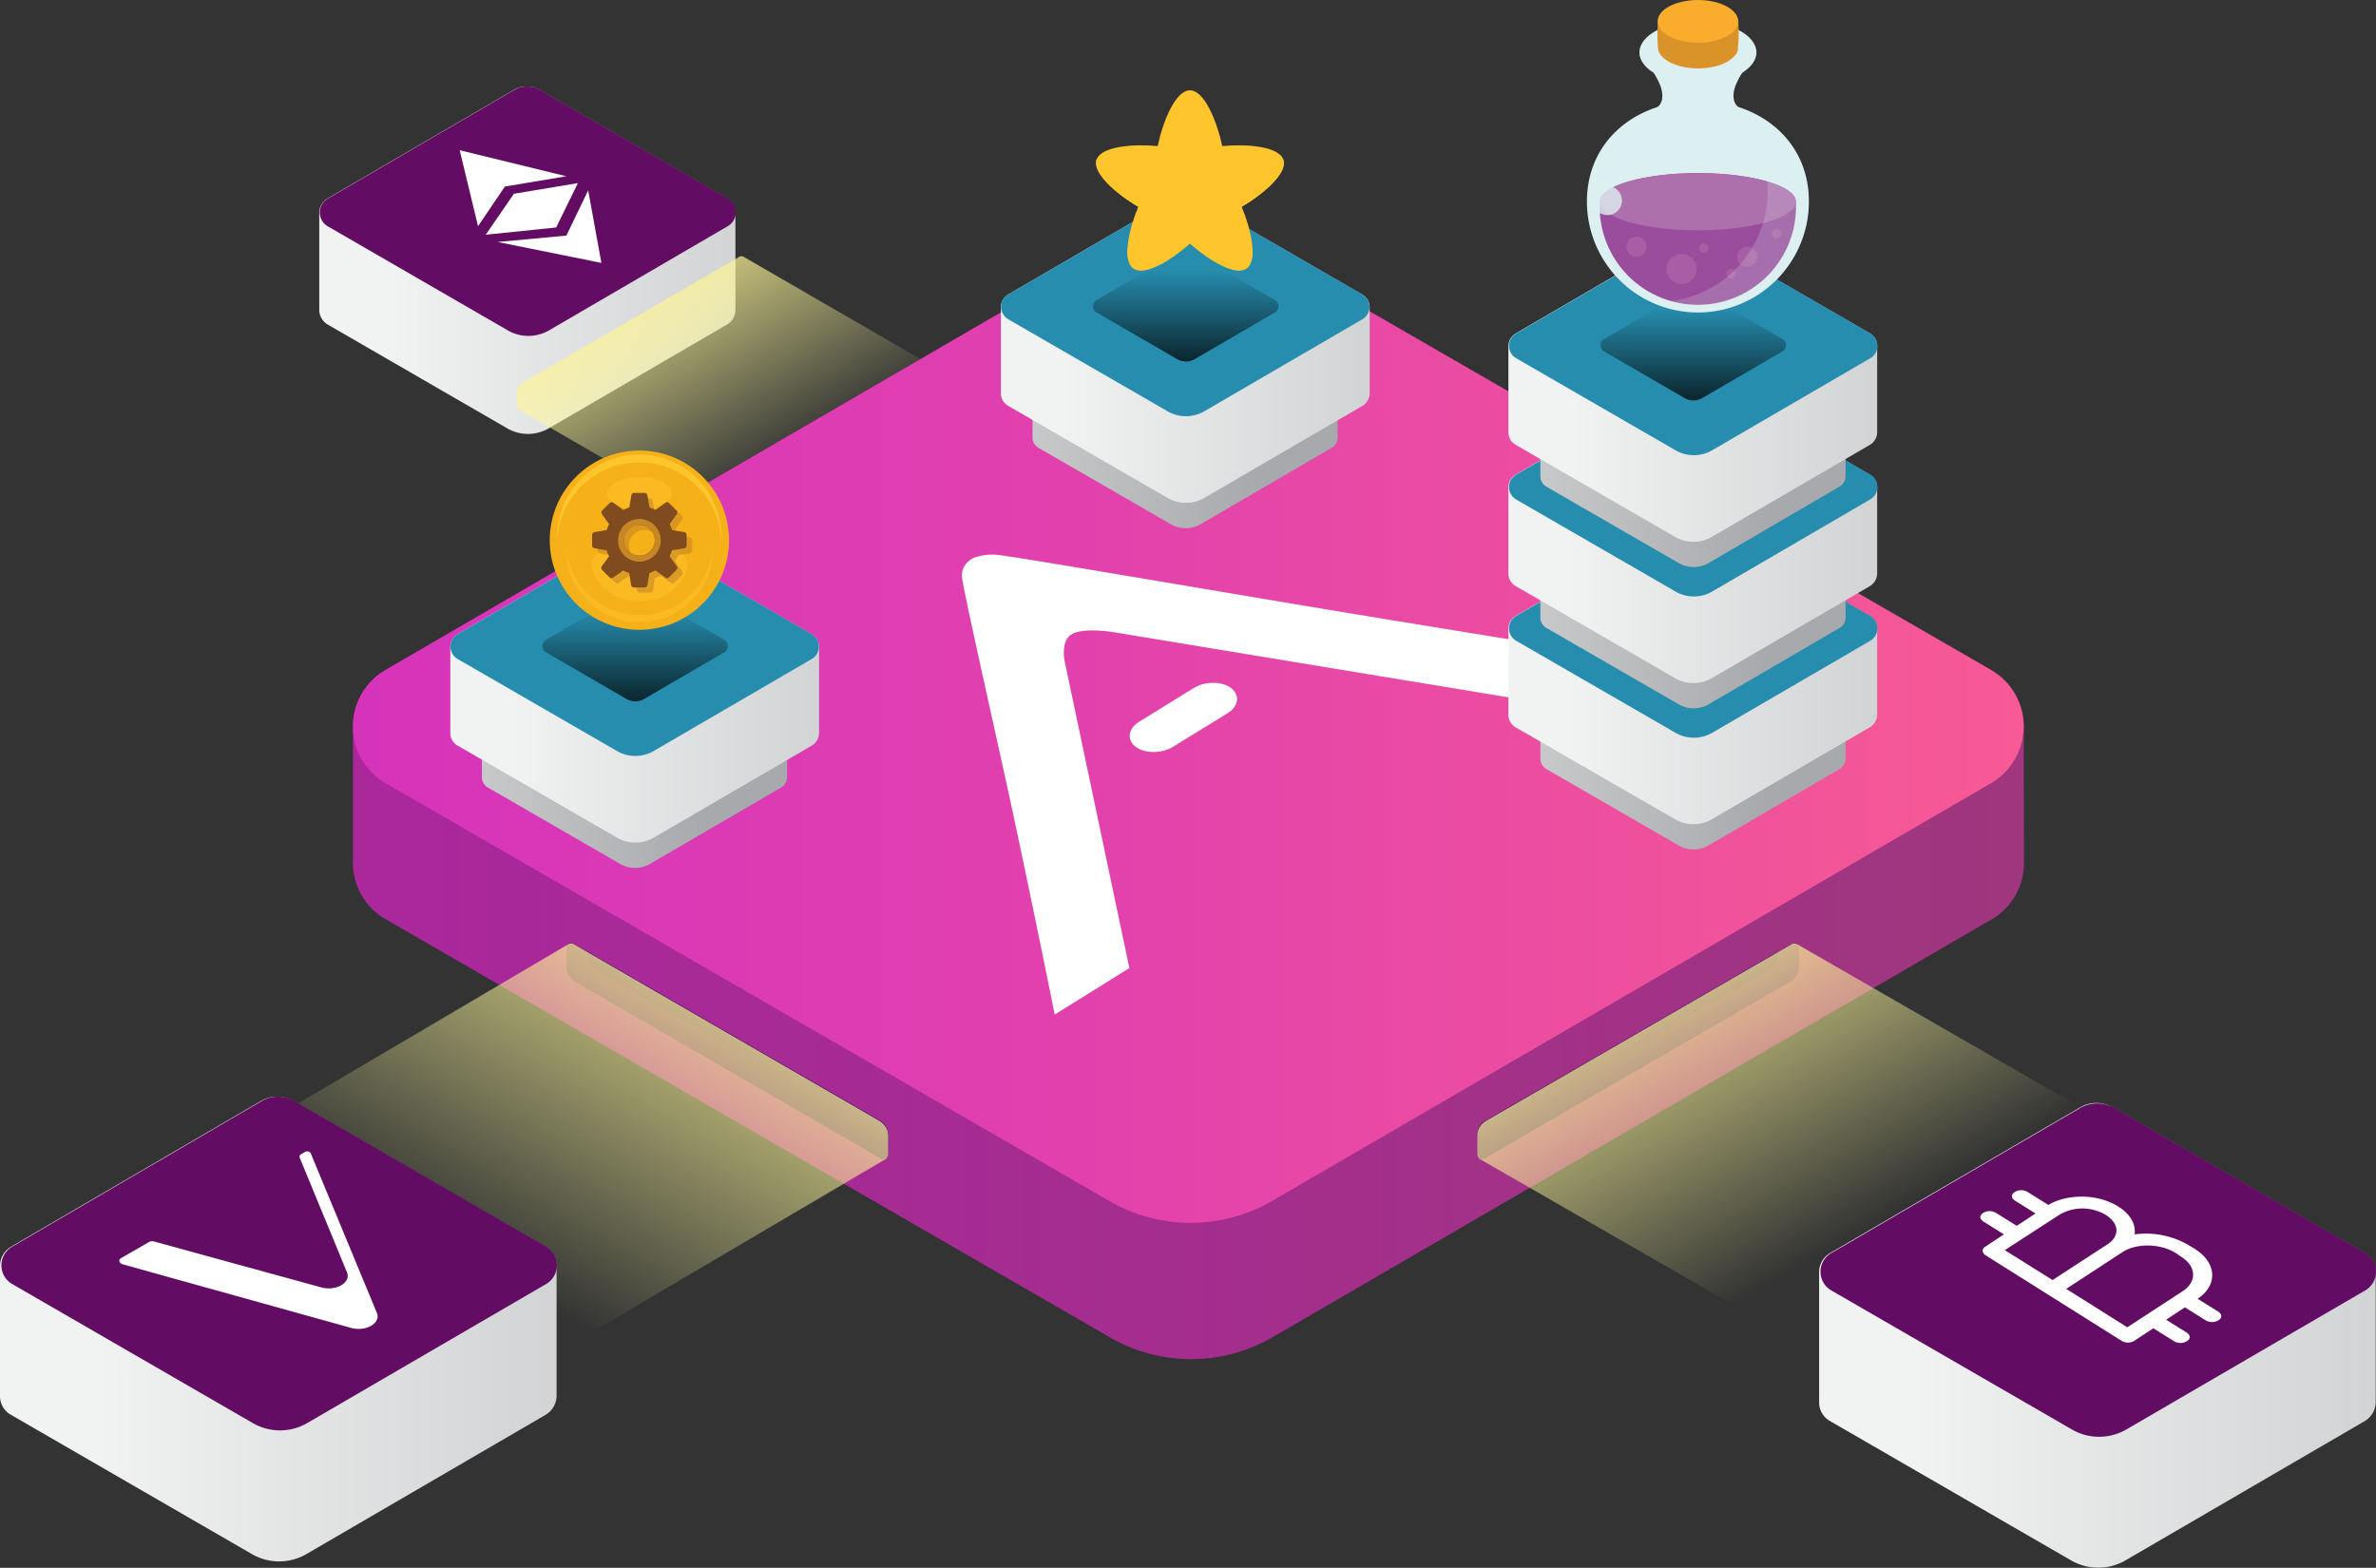 <svg xmlns="http://www.w3.org/2000/svg" xmlns:xlink="http://www.w3.org/1999/xlink" viewBox="0 0 556.67 367.36">
  <rect x="0" y="0" width="556.67" height="367.36" fill="#333333" stroke="none"/>
  <defs>
    <style>
      .cls-1, .cls-4, .cls-49, .cls-53, .cls-7 {
        isolation: isolate;
      }

      .cls-2 {
        fill: url(#linear-gradient);
      }

      .cls-3 {
        fill: #620d63;
      }

      .cls-4, .cls-49, .cls-53 {
        opacity: 0.85;
      }

      .cls-4 {
        fill: url(#linear-gradient-2);
      }

      .cls-5 {
        fill: #fff;
      }

      .cls-6 {
        fill: url(#linear-gradient-3);
      }

      .cls-33, .cls-35, .cls-36, .cls-7 {
        opacity: 0.5;
      }

      .cls-7 {
        fill: url(#linear-gradient-4);
      }

      .cls-8 {
        fill: url(#linear-gradient-5);
      }

      .cls-9 {
        fill: url(#linear-gradient-6);
      }

      .cls-10 {
        fill: url(#linear-gradient-7);
      }

      .cls-11 {
        fill: #278dae;
      }

      .cls-12 {
        fill: url(#linear-gradient-8);
      }

      .cls-13 {
        fill: url(#linear-gradient-9);
      }

      .cls-14 {
        fill: url(#linear-gradient-10);
      }

      .cls-15 {
        fill: url(#linear-gradient-11);
      }

      .cls-16 {
        fill: url(#linear-gradient-12);
      }

      .cls-17, .cls-18, .cls-23, .cls-24, .cls-27 {
        fill: #ddf0f1;
      }

      .cls-18, .cls-35, .cls-37, .cls-46 {
        mix-blend-mode: multiply;
      }

      .cls-19 {
        fill: #9a4d9c;
      }

      .cls-20, .cls-27 {
        opacity: 0.2;
      }

      .cls-21 {
        fill: #dba1c8;
      }

      .cls-22 {
        fill: #ae6fad;
      }

      .cls-23, .cls-45 {
        opacity: 0.8;
      }

      .cls-23, .cls-24, .cls-27, .cls-33, .cls-34, .cls-45 {
        mix-blend-mode: screen;
      }

      .cls-25 {
        fill: #da9328;
      }

      .cls-26 {
        fill: #faac2d;
      }

      .cls-28 {
        fill: url(#linear-gradient-13);
      }

      .cls-29 {
        fill: url(#linear-gradient-14);
      }

      .cls-30 {
        fill: url(#linear-gradient-15);
      }

      .cls-31 {
        fill: url(#linear-gradient-16);
      }

      .cls-32, .cls-35, .cls-36 {
        fill: #f6b119;
      }

      .cls-33, .cls-34, .cls-44, .cls-45, .cls-46 {
        fill: #ffc52d;
      }

      .cls-37, .cls-39 {
        fill: #c78725;
      }

      .cls-37 {
        opacity: 0.6;
      }

      .cls-38 {
        fill: #804b1e;
      }

      .cls-40 {
        fill: url(#linear-gradient-17);
      }

      .cls-41 {
        fill: url(#linear-gradient-18);
      }

      .cls-42 {
        fill: url(#linear-gradient-19);
      }

      .cls-43 {
        fill: url(#linear-gradient-20);
      }

      .cls-47 {
        fill: url(#linear-gradient-21);
      }

      .cls-48 {
        fill: #481368;
      }

      .cls-49 {
        fill: url(#linear-gradient-22);
      }

      .cls-50 {
        fill: url(#linear-gradient-23);
      }

      .cls-51 {
        fill: url(#linear-gradient-24);
      }

      .cls-52 {
        fill: url(#linear-gradient-25);
      }

      .cls-53 {
        fill: url(#linear-gradient-26);
      }

      .cls-54 {
        fill: url(#linear-gradient-27);
      }
    </style>
    <linearGradient id="linear-gradient" x1="173.55" y1="919.05" x2="91.28" y2="919.05" gradientTransform="matrix(1, 0, 0, -1, 0, 980.04)" gradientUnits="userSpaceOnUse">
      <stop offset="0" stop-color="#d1d3d4"/>
      <stop offset="1" stop-color="#f1f2f2"/>
    </linearGradient>
    <linearGradient id="linear-gradient-2" x1="153.84" y1="919.43" x2="182.19" y2="870.35" gradientTransform="matrix(1, 0, 0, -1, 0, 980.04)" gradientUnits="userSpaceOnUse">
      <stop offset="0" stop-color="#fff292"/>
      <stop offset="1" stop-color="#faffa2" stop-opacity="0"/>
    </linearGradient>
    <linearGradient id="linear-gradient-3" x1="82.7" y1="794.98" x2="474.2" y2="794.98" gradientTransform="matrix(1, 0, 0, -1, 0, 980.04)" gradientUnits="userSpaceOnUse">
      <stop offset="0" stop-color="#801c7d"/>
      <stop offset="1" stop-color="#481368"/>
    </linearGradient>
    <linearGradient id="linear-gradient-4" x1="82.7" y1="794.98" x2="474.2" y2="794.98" gradientTransform="matrix(1, 0, 0, -1, 0, 980.04)" gradientUnits="userSpaceOnUse">
      <stop offset="0" stop-color="#d633bb"/>
      <stop offset="0.41" stop-color="#e140ae"/>
      <stop offset="1" stop-color="#f75a94"/>
    </linearGradient>
    <linearGradient id="linear-gradient-5" x1="82.69" y1="1039.63" x2="474.11" y2="1039.63" gradientTransform="translate(0 -870.52)" xlink:href="#linear-gradient-4"/>
    <linearGradient id="linear-gradient-6" x1="413.91" y1="810.82" x2="343.25" y2="810.82" gradientTransform="matrix(1, 0, 0, -1, 0, 980.04)" gradientUnits="userSpaceOnUse">
      <stop offset="0" stop-color="#a7a9ac"/>
      <stop offset="1" stop-color="#d1d3d4"/>
    </linearGradient>
    <linearGradient id="linear-gradient-7" x1="440.07" y1="822.93" x2="367.51" y2="822.93" xlink:href="#linear-gradient"/>
    <linearGradient id="linear-gradient-8" x1="413.91" y1="843.92" x2="343.25" y2="843.92" xlink:href="#linear-gradient-6"/>
    <linearGradient id="linear-gradient-9" x1="440.07" y1="856.03" x2="367.09" y2="856.03" xlink:href="#linear-gradient"/>
    <linearGradient id="linear-gradient-10" x1="413.91" y1="877.02" x2="343.25" y2="877.02" xlink:href="#linear-gradient-6"/>
    <linearGradient id="linear-gradient-11" x1="440.91" y1="889.13" x2="368.01" y2="889.13" xlink:href="#linear-gradient"/>
    <linearGradient id="linear-gradient-12" x1="396.7" y1="907.71" x2="396.7" y2="878.56" gradientTransform="matrix(1, 0, 0, -1, 0, 980.04)" gradientUnits="userSpaceOnUse">
      <stop offset="0" stop-color="#278dae"/>
      <stop offset="1"/>
    </linearGradient>
    <linearGradient id="linear-gradient-13" x1="165.99" y1="806.52" x2="95.33" y2="806.52" xlink:href="#linear-gradient-6"/>
    <linearGradient id="linear-gradient-14" x1="112.97" y1="814.9" x2="184.52" y2="814.9" gradientTransform="matrix(1, 0, 0, -1, 0, 980.04)" gradientUnits="userSpaceOnUse">
      <stop offset="0" stop-color="#92278f"/>
      <stop offset="1" stop-color="#662d91"/>
    </linearGradient>
    <linearGradient id="linear-gradient-15" x1="192.98" y1="818.63" x2="120.08" y2="818.63" xlink:href="#linear-gradient"/>
    <linearGradient id="linear-gradient-16" x1="148.8" y1="837.15" x2="148.8" y2="808" xlink:href="#linear-gradient-12"/>
    <linearGradient id="linear-gradient-17" x1="294.96" y1="886.12" x2="224.3" y2="886.12" xlink:href="#linear-gradient-6"/>
    <linearGradient id="linear-gradient-18" x1="241.97" y1="894.5" x2="313.52" y2="894.5" xlink:href="#linear-gradient-14"/>
    <linearGradient id="linear-gradient-19" x1="321.96" y1="898.23" x2="249.06" y2="898.23" xlink:href="#linear-gradient"/>
    <linearGradient id="linear-gradient-20" x1="277.8" y1="916.76" x2="277.8" y2="887.61" xlink:href="#linear-gradient-12"/>
    <linearGradient id="linear-gradient-21" x1="2565.05" y1="733.76" x2="2452.47" y2="733.76" gradientTransform="translate(2927.01 980.04) rotate(180)" gradientUnits="userSpaceOnUse">
      <stop offset="0" stop-color="#481368"/>
      <stop offset="1" stop-color="#801c7d"/>
    </linearGradient>
    <linearGradient id="linear-gradient-22" x1="392.45" y1="758.13" x2="432.29" y2="689.15" xlink:href="#linear-gradient-2"/>
    <linearGradient id="linear-gradient-23" x1="558.31" y1="667.12" x2="448.35" y2="667.12" xlink:href="#linear-gradient"/>
    <linearGradient id="linear-gradient-24" x1="192.21" y1="733.76" x2="79.63" y2="733.76" gradientTransform="matrix(1, 0, 0, -1, 0, 980.04)" xlink:href="#linear-gradient-21"/>
    <linearGradient id="linear-gradient-25" x1="67.04" y1="733.76" x2="-45.54" y2="733.76" gradientTransform="matrix(1, 0, 0, -1, 125.17, 980.04)" xlink:href="#linear-gradient-21"/>
    <linearGradient id="linear-gradient-26" x1="2891.9" y1="761.29" x2="2937.92" y2="681.61" gradientTransform="translate(3052.18 980.04) rotate(180)" xlink:href="#linear-gradient-2"/>
    <linearGradient id="linear-gradient-27" x1="132.17" y1="668.62" x2="22.21" y2="668.62" xlink:href="#linear-gradient"/>
  </defs>
  <title>Asset 15</title>
  <g class="cls-1">
    <g>
      <g>
        <g id="ETH">
          <path class="cls-2" d="M172.3,49.83a4,4,0,0,0-1.9-3.3L126.3,21a6,6,0,0,0-5.8,0L76.7,46.53a4,4,0,0,0-1.9,3.3v22.9h0A4,4,0,0,0,76.7,76l42.2,24.4a9.67,9.67,0,0,0,9.6,0L170.4,76a4,4,0,0,0,1.9-3.3h0V49.83Z"/>
          <path class="cls-3" d="M120.6,21,76.8,46.53a3.75,3.75,0,0,0,0,6.5L119,77.43a9.67,9.67,0,0,0,9.6,0L170.5,53a3.75,3.75,0,0,0,0-6.5L126.4,21A6,6,0,0,0,120.6,21Z"/>
          <path class="cls-4" d="M222.79,88.88a1.18,1.18,0,0,0-.28-.79L174.28,60.21h0a1,1,0,0,0-1.13,0l-50.7,29.45a3.86,3.86,0,0,0-.93.92h0A2.8,2.8,0,0,0,121.1,92v3.06a1.18,1.18,0,0,0,.35.85h0l48.16,27.81.07.07.07.08h0a1,1,0,0,0,1-.08l50.71-29.45A2.89,2.89,0,0,0,222.79,92Z"/>
          <path id="Eth-2" class="cls-5" d="M112,53l-4.3-17.8,25,6.1-14.4,2.4Zm4.6,3.7,16.1-1.5,5.1-10.6,3.1,17Zm3.8-11.3,15-2.5-5.1,10.4L113.8,55Z"/>
        </g>
        <g id="A">
          <path class="cls-6" d="M474.2,170.53a15.3,15.3,0,0,0-7.6-13.5L289.3,54.73a23,23,0,0,0-23,0L90.3,157a15.19,15.19,0,0,0-7.6,13.3v31.9a15.14,15.14,0,0,0,7.7,13.2L260,313.33a38,38,0,0,0,38.3-.1l168.3-97.8a15.19,15.19,0,0,0,7.6-13.3C474.2,197,474.1,175.53,474.2,170.53Z"/>
          <path class="cls-7" d="M474.2,170.53a15.3,15.3,0,0,0-7.6-13.5L289.3,54.73a23,23,0,0,0-23,0L90.3,157a15.19,15.19,0,0,0-7.6,13.3v31.9a15.14,15.14,0,0,0,7.7,13.2L260,313.33a38,38,0,0,0,38.3-.1l168.3-97.8a15.19,15.19,0,0,0,7.6-13.3C474.2,197,474.1,175.53,474.2,170.53Z"/>
          <path class="cls-8" d="M266.3,54.73,90.3,157a15.34,15.34,0,0,0,0,26.5l169.6,97.9a38,38,0,0,0,38.3-.1l168.3-97.8a15.34,15.34,0,0,0,0-26.5L289.3,54.73A23,23,0,0,0,266.3,54.73Z"/>
          <g id="A-2">
            <path class="cls-5" d="M287.6,167.13,274.8,175c-2.6,1.6-6.6,1.6-8.7,0h0c-2.2-1.6-1.8-4.3.8-5.9l12.8-7.9c2.6-1.6,6.6-1.6,8.7,0h0C290.6,162.83,290.2,165.53,287.6,167.13Z"/>
            <path class="cls-5" d="M251.1,148.63c2.7-1.7,9.8-.5,9.8-.5l103,17,17.5-10.9s-40.6-6.4-78.8-12.8c-33.3-5.6-65.5-11.1-68.8-11.4a12.31,12.31,0,0,0-5.7.7l-.6.3-.1.1a2.74,2.74,0,0,0-.5.4,4.29,4.29,0,0,0-1.5,3.8c.2,2.3,5.2,24.6,10.3,47.7,5.8,26.6,11.4,54.7,11.4,54.7l17.5-10.9-15.1-71.6s-1.2-5,1.6-6.6Z"/>
          </g>
          <g>
            <g>
              <g>
                <path class="cls-9" d="M432.4,161a2.81,2.81,0,0,0-1.4-2.4l-32.4-18.7a4.2,4.2,0,0,0-4.2,0l-32.1,18.7a2.81,2.81,0,0,0-1.4,2.4v16.8h0a2.81,2.81,0,0,0,1.4,2.4l31,17.9a7,7,0,0,0,7,0l30.7-17.9a2.81,2.81,0,0,0,1.4-2.4h0V161Z"/>
                <path class="cls-10" d="M439.8,147.23a3.36,3.36,0,0,0-1.7-2.9L399,121.73a5.15,5.15,0,0,0-5.1,0l-38.8,22.6a3.48,3.48,0,0,0-1.7,2.9v20.3h0a3.36,3.36,0,0,0,1.7,2.9L392.5,192a8.59,8.59,0,0,0,8.5,0l37.1-21.6a3.48,3.48,0,0,0,1.7-2.9h0v-20.3Z"/>
                <path class="cls-11" d="M394,121.73l-38.8,22.6a3.37,3.37,0,0,0,0,5.8l37.4,21.6a8.59,8.59,0,0,0,8.5,0l37.1-21.6a3.37,3.37,0,0,0,0-5.8l-39.1-22.6A5.15,5.15,0,0,0,394,121.73Z"/>
              </g>
              <g>
                <path class="cls-12" d="M432.4,127.93a2.81,2.81,0,0,0-1.4-2.4l-32.4-18.7a4.2,4.2,0,0,0-4.2,0l-32.1,18.7a2.81,2.81,0,0,0-1.4,2.4v16.8h0a2.81,2.81,0,0,0,1.4,2.4l31,17.9a7,7,0,0,0,7,0l30.7-17.9a2.81,2.81,0,0,0,1.4-2.4h0v-16.8Z"/>
                <path class="cls-13" d="M439.8,114.13a3.36,3.36,0,0,0-1.7-2.9L399,88.63a5.15,5.15,0,0,0-5.1,0l-38.8,22.6a3.48,3.48,0,0,0-1.7,2.9v20.3h0a3.36,3.36,0,0,0,1.7,2.9l37.4,21.6a8.59,8.59,0,0,0,8.5,0l37.1-21.6a3.48,3.48,0,0,0,1.7-2.9h0v-20.3Z"/>
                <path class="cls-11" d="M394,88.63l-38.8,22.6a3.37,3.37,0,0,0,0,5.8l37.4,21.6a8.59,8.59,0,0,0,8.5,0L438.2,117a3.37,3.37,0,0,0,0-5.8l-39.1-22.6A5.15,5.15,0,0,0,394,88.63Z"/>
              </g>
              <g>
                <path class="cls-14" d="M432.4,94.83a2.81,2.81,0,0,0-1.4-2.4l-32.4-18.7a4.2,4.2,0,0,0-4.2,0l-32.1,18.7a2.81,2.81,0,0,0-1.4,2.4v16.8h0a2.81,2.81,0,0,0,1.4,2.4l31,17.9a7,7,0,0,0,7,0L431,114a2.81,2.81,0,0,0,1.4-2.4h0V94.83Z"/>
                <path class="cls-15" d="M439.8,81a3.36,3.36,0,0,0-1.7-2.9L399,55.53a5.15,5.15,0,0,0-5.1,0l-38.8,22.6a3.48,3.48,0,0,0-1.7,2.9v20.3h0a3.36,3.36,0,0,0,1.7,2.9l37.4,21.6a8.59,8.59,0,0,0,8.5,0l37.1-21.6a3.48,3.48,0,0,0,1.7-2.9h0V81Z"/>
                <path class="cls-11" d="M394,55.53l-38.8,22.6a3.37,3.37,0,0,0,0,5.8l37.4,21.6a8.59,8.59,0,0,0,8.5,0l37.1-21.6a3.37,3.37,0,0,0,0-5.8l-39.1-22.6A5.15,5.15,0,0,0,394,55.53Z"/>
                <path class="cls-16" d="M395.3,68.13l-19.5,11.3a1.69,1.69,0,0,0,0,2.9l18.8,10.9a4.15,4.15,0,0,0,4.3,0l18.7-10.9a1.69,1.69,0,0,0,0-2.9L397.9,68A2.68,2.68,0,0,0,395.3,68.13Z"/>
              </g>
            </g>
            <g>
              <path class="cls-17" d="M423.8,47.21a26,26,0,1,1-52,0c0-14.36,11.64-23.58,26-23.58S423.81,32.85,423.8,47.21Z"/>
              <path class="cls-17" d="M408.12,25.7c-4.48-2.3,0-8.6,0-8.6,2.25-4-22.88-4-20.63,0,0,0,4.47,6.3,0,8.6s7.6,3.57,10.32,3.57S412.59,28,408.12,25.7Z"/>
              <path class="cls-18" d="M387.49,17.1a13.84,13.84,0,0,1,1.43,2.7,21.79,21.79,0,0,0,8.89,1.75,21.77,21.77,0,0,0,8.88-1.75,13.84,13.84,0,0,1,1.43-2.7C410.37,13.14,385.24,13.14,387.49,17.1Z"/>
              <path class="cls-19" d="M397.81,40.56c-12.65,0-22.91,3-23,6.66v.13a23,23,0,1,0,45.95,0s0-.09,0-.13C420.71,43.54,410.45,40.56,397.81,40.56Z"/>
              <g class="cls-20">
                <path class="cls-21" d="M385.76,57.81a2.35,2.35,0,1,1-2.34-2.35A2.35,2.35,0,0,1,385.76,57.81Z"/>
                <path class="cls-21" d="M411.71,60.16a2.35,2.35,0,1,1-2.34-2.35A2.34,2.34,0,0,1,411.71,60.16Z"/>
                <path class="cls-21" d="M397.5,63A3.52,3.52,0,1,1,394,59.5,3.53,3.53,0,0,1,397.5,63Z"/>
                <path class="cls-21" d="M400.3,58.13a1.11,1.11,0,1,1-1.1-1.1A1.1,1.1,0,0,1,400.3,58.13Z"/>
                <path class="cls-21" d="M417.39,54.74a1.11,1.11,0,1,1-1.11-1.1A1.11,1.11,0,0,1,417.39,54.74Z"/>
                <path class="cls-21" d="M406.7,64.13a1.11,1.11,0,0,1-1.11,1.11,1.11,1.11,0,0,1,0-2.22A1.13,1.13,0,0,1,406.7,64.13Z"/>
              </g>
              <path class="cls-22" d="M420.78,47.26c0,3.7-10.29,6.7-23,6.7s-23-3-23-6.7,10.29-6.7,23-6.7S420.78,43.56,420.78,47.26Z"/>
              <g>
                <path class="cls-23" d="M388,38.41c-3.75,3.74-8.35,5.22-10.28,3.29s-.45-6.53,3.3-10.28,8.35-5.22,10.28-3.3S391.7,34.66,388,38.41Z"/>
                <path class="cls-23" d="M380,47a3.4,3.4,0,1,1-3.4-3.4A3.4,3.4,0,0,1,380,47Z"/>
              </g>
              <path class="cls-17" d="M411.51,12.29c0,4-6.14,7.31-13.7,7.3s-13.71-3.27-13.71-7.3S390.24,5,397.81,5,411.51,8.25,411.51,12.29Z"/>
              <path class="cls-24" d="M397.81,16.91c-5.89,0-10.74-2.33-11.5-5.36a3.32,3.32,0,0,0-.11.83c0,3.42,5.2,6.19,11.61,6.19s11.6-2.77,11.6-6.19a3.32,3.32,0,0,0-.11-.83C408.54,14.58,403.69,16.91,397.81,16.91Z"/>
              <path class="cls-25" d="M407.06,12.06a1.42,1.42,0,0,0,.08-.18c0-.08,0-.17,0-.26l0-.06A35.8,35.8,0,0,0,407.26,5c-.18-2.2-3.69-1-6.41,1.29a16.53,16.53,0,0,0-3-.27,16.34,16.34,0,0,0-3,.27c-2.72-2.27-6.23-3.49-6.41-1.29a38.91,38.91,0,0,0,0,6.09,3.29,3.29,0,0,0,.11.7.13.13,0,0,1,0,.06s0,0,0,0c.76,2.37,4.63,4.18,9.3,4.18,4.41,0,8.11-1.62,9.14-3.8,0,0,0,0,0-.05S407,12.12,407.06,12.06Z"/>
              <path class="cls-26" d="M407.24,5c0,2.78-4.22,5-9.43,5s-9.44-2.25-9.44-5,4.22-5,9.44-5S407.24,2.25,407.24,5Z"/>
              <path class="cls-27" d="M400.39,23.73a22.44,22.44,0,0,1,13.74,21.06,26,26,0,0,1-26,26c-.46,0-.91,0-1.37-.07a25.95,25.95,0,0,0,37-23.51C423.81,33.72,413.54,24.77,400.39,23.73Z"/>
            </g>
          </g>
          <g>
            <g>
              <g>
                <path class="cls-28" d="M184.4,165.33a2.81,2.81,0,0,0-1.4-2.4l-32.4-18.7a4.2,4.2,0,0,0-4.2,0l-32.1,18.7a2.81,2.81,0,0,0-1.4,2.4v16.8h0a2.81,2.81,0,0,0,1.4,2.4l31,17.9a7,7,0,0,0,7,0l30.7-17.9a2.81,2.81,0,0,0,1.4-2.4h0v-16.8Z"/>
                <path class="cls-29" d="M146.5,144.23l-32.1,18.7a2.73,2.73,0,0,0,0,4.8l31,17.9a7,7,0,0,0,7,0l30.7-17.9a2.73,2.73,0,0,0,0-4.8l-32.4-18.7A4.46,4.46,0,0,0,146.5,144.23Z"/>
              </g>
              <g>
                <path class="cls-30" d="M191.9,151.53a3.36,3.36,0,0,0-1.7-2.9L151.1,126a5.15,5.15,0,0,0-5.1,0l-38.8,22.6a3.48,3.48,0,0,0-1.7,2.9v20.3h0a3.36,3.36,0,0,0,1.7,2.9l37.4,21.6a8.59,8.59,0,0,0,8.5,0l37.1-21.6a3.48,3.48,0,0,0,1.7-2.9h0v-20.3Z"/>
                <path class="cls-11" d="M146,126l-38.8,22.6a3.37,3.37,0,0,0,0,5.8L144.6,176a8.59,8.59,0,0,0,8.5,0l37.1-21.6a3.37,3.37,0,0,0,0-5.8L151.1,126A5.15,5.15,0,0,0,146,126Z"/>
                <path class="cls-31" d="M147.4,138.63l-19.5,11.3a1.69,1.69,0,0,0,0,2.9l18.8,10.9a4.15,4.15,0,0,0,4.3,0l18.7-10.9a1.69,1.69,0,0,0,0-2.9L150,138.53A2.65,2.65,0,0,0,147.4,138.63Z"/>
              </g>
            </g>
            <g>
              <circle class="cls-32" cx="149.8" cy="126.57" r="21"/>
              <path class="cls-33" d="M149.8,144.13a17.24,17.24,0,0,1-17.22-16.4c0,.27,0,.55,0,.83a17.24,17.24,0,1,0,34.48,0c0-.28,0-.56,0-.83A17.24,17.24,0,0,1,149.8,144.13Z"/>
              <path class="cls-34" d="M149.8,108.36A19.23,19.23,0,0,1,169,126.66c0-.31,0-.62,0-.93a19.23,19.23,0,1,0-38.46,0c0,.31,0,.62,0,.93A19.23,19.23,0,0,1,149.8,108.36Z"/>
              <path class="cls-35" d="M166,126.57A16.17,16.17,0,1,1,149.8,110.4,16.18,16.18,0,0,1,166,126.57Z"/>
              <path class="cls-36" d="M162.85,129.22a13,13,0,1,1-13-13A13,13,0,0,1,162.85,129.22Z"/>
              <path class="cls-33" d="M156.87,129.32a15.31,15.31,0,0,1-14.14,0c-2.55-1.22-4.92,1.63-4,4.15,1.18,3.42,4.66,7.37,11.08,7.4h.06c6.42,0,9.9-4,11.08-7.4C161.79,131,159.42,128.1,156.87,129.32Z"/>
              <path class="cls-33" d="M157.38,115.6c0,2.13-3.4,3.87-7.58,3.87s-7.58-1.74-7.58-3.87,3.4-3.88,7.58-3.88S157.38,113.46,157.38,115.6Z"/>
              <path class="cls-37" d="M161.55,125.92l-2.83-.46a8.24,8.24,0,0,0-.58-1.4l1.67-2.33a.7.7,0,0,0-.08-.89L158,119.13a.7.7,0,0,0-.89-.08l-2.33,1.67a8.24,8.24,0,0,0-1.4-.58l-.47-2.83a.68.68,0,0,0-.67-.57h-2.43a.69.69,0,0,0-.68.57l-.46,2.83a8.24,8.24,0,0,0-1.4.58L145,119.05a.7.7,0,0,0-.89.08l-1.72,1.71a.71.71,0,0,0-.07.89l1.67,2.33a8.24,8.24,0,0,0-.58,1.4l-2.83.46a.7.7,0,0,0-.57.68V129a.7.7,0,0,0,.57.68l2.83.46a8.24,8.24,0,0,0,.58,1.4l-1.67,2.33a.71.71,0,0,0,.07.89l1.72,1.71a.7.7,0,0,0,.89.08l2.33-1.67a8.24,8.24,0,0,0,1.4.58l.46,2.83a.7.7,0,0,0,.68.57h2.43a.68.68,0,0,0,.67-.57l.47-2.83a8.24,8.24,0,0,0,1.4-.58l2.33,1.67a.7.7,0,0,0,.89-.08l1.71-1.71a.7.7,0,0,0,.08-.89l-1.67-2.33a8.24,8.24,0,0,0,.58-1.4l2.83-.46a.7.7,0,0,0,.57-.68V126.6A.7.7,0,0,0,161.55,125.92ZM151,131.44a3.63,3.63,0,1,1,3.63-3.62A3.62,3.62,0,0,1,151,131.44Z"/>
              <g>
                <path class="cls-38" d="M160.3,124.68l-2.83-.47a7.79,7.79,0,0,0-.58-1.4l1.67-2.33a.67.67,0,0,0-.07-.88l-1.72-1.72a.67.67,0,0,0-.88-.07l-2.33,1.67a7.79,7.79,0,0,0-1.4-.58l-.47-2.83a.7.7,0,0,0-.68-.58h-2.42a.69.69,0,0,0-.68.58l-.47,2.83a7.79,7.79,0,0,0-1.4.58l-2.33-1.67a.69.69,0,0,0-.89.07l-1.71,1.72a.67.67,0,0,0-.07.88l1.67,2.33a7.79,7.79,0,0,0-.58,1.4l-2.83.47a.69.69,0,0,0-.58.68v2.42a.69.69,0,0,0,.58.68l2.83.47a7.5,7.5,0,0,0,.58,1.4L141,132.66a.69.69,0,0,0,.07.89l1.72,1.71a.67.67,0,0,0,.88.07l2.33-1.67a7.79,7.79,0,0,0,1.4.58l.47,2.83a.69.69,0,0,0,.68.58H151a.69.69,0,0,0,.68-.58l.47-2.83a7.79,7.79,0,0,0,1.4-.58l2.33,1.67a.67.67,0,0,0,.88-.07l1.72-1.71a.69.69,0,0,0,.07-.89l-1.67-2.33a7.5,7.5,0,0,0,.58-1.4l2.83-.47a.69.69,0,0,0,.58-.68v-2.42A.69.69,0,0,0,160.3,124.68Zm-10.5,5.51a3.62,3.62,0,1,1,3.62-3.62A3.62,3.62,0,0,1,149.8,130.19Z"/>
                <path class="cls-39" d="M149.8,121.61a5,5,0,1,0,5,5A5,5,0,0,0,149.8,121.61Zm0,8.58a3.62,3.62,0,1,1,3.62-3.62A3.62,3.62,0,0,1,149.8,130.19Z"/>
              </g>
            </g>
          </g>
          <g>
            <g>
              <g>
                <path class="cls-40" d="M313.4,85.73a2.81,2.81,0,0,0-1.4-2.4l-32.4-18.7a4.2,4.2,0,0,0-4.2,0l-32.1,18.7a2.81,2.81,0,0,0-1.4,2.4v16.8h0a2.81,2.81,0,0,0,1.4,2.4l31,17.9a7,7,0,0,0,7,0l30.7-17.9a2.81,2.81,0,0,0,1.4-2.4h0V85.73Z"/>
                <path class="cls-41" d="M275.5,64.63l-32.1,18.7a2.73,2.73,0,0,0,0,4.8l31,17.9a7,7,0,0,0,7,0l30.7-17.9a2.73,2.73,0,0,0,0-4.8l-32.4-18.7A4.46,4.46,0,0,0,275.5,64.63Z"/>
              </g>
              <g>
                <path class="cls-42" d="M320.9,71.93a3.36,3.36,0,0,0-1.7-2.9l-39.1-22.6a5.15,5.15,0,0,0-5.1,0L236.2,69a3.48,3.48,0,0,0-1.7,2.9v20.3h0a3.36,3.36,0,0,0,1.7,2.9l37.4,21.6a8.59,8.59,0,0,0,8.5,0l37.1-21.6a3.48,3.48,0,0,0,1.7-2.9h0V71.93Z"/>
                <path class="cls-11" d="M275,46.43,236.2,69a3.37,3.37,0,0,0,0,5.8l37.4,21.6a8.59,8.59,0,0,0,8.5,0l37.1-21.6a3.37,3.37,0,0,0,0-5.8l-39.1-22.6A5.15,5.15,0,0,0,275,46.43Z"/>
                <path class="cls-43" d="M276.4,59l-19.5,11.3a1.69,1.69,0,0,0,0,2.9l18.8,10.9a4.15,4.15,0,0,0,4.3,0l18.7-10.9a1.69,1.69,0,0,0,0-2.9L279,58.93A2.65,2.65,0,0,0,276.4,59Z"/>
              </g>
            </g>
            <g>
              <path class="cls-44" d="M300.68,37.43c-1.05-3.21-8.8-3.73-14.33-3.2-1.13-5.46-4.09-13.07-7.56-13.07s-6.42,7.61-7.55,13.07c-5.53-.53-13.28,0-14.33,3.2s5,8.23,9.78,11c-2.13,5.1-3.88,12.48-1.16,14.42s9.14-2.15,13.26-5.84c4.13,3.69,10.55,7.77,13.27,5.84s1-9.32-1.16-14.42C295.7,45.66,301.72,40.66,300.68,37.43Z"/>
              <path class="cls-45" d="M285.11,35.55c-.95-4.57-3.42-10.93-6.32-10.93s-5.36,6.36-6.31,10.93c-4.63-.45-11.11,0-12,2.68-.12.35,11.17,7.12,18.48,7.12,7.1,0,18.24-6.71,18.11-7.12C296.22,35.54,289.74,35.1,285.11,35.55Z"/>
              <path class="cls-46" d="M266.69,48.47l0,0h0c.22-.62.46-1.23.7-1.81-3.9-2.28-9.31-6.48-10.37-9.52a2.72,2.72,0,0,0-.11.25C255.87,40.66,261.89,45.66,266.69,48.47Z"/>
              <path class="cls-46" d="M290.2,46.65c.24.58.48,1.19.7,1.82,4.8-2.81,10.82-7.81,9.78-11a2.72,2.72,0,0,0-.11-.25C299.51,40.22,294.1,44.37,290.2,46.65Z"/>
              <path class="cls-46" d="M292.06,60.65c-2.72,1.94-9.14-2.14-13.27-5.84-4.12,3.7-10.54,7.78-13.26,5.84a3.86,3.86,0,0,1-1.34-2.87c-.19,2.32.13,4.25,1.34,5.11,2.72,1.93,9.14-2.15,13.26-5.84,4.13,3.69,10.55,7.77,13.27,5.84,1.21-.86,1.53-2.79,1.34-5.11A3.86,3.86,0,0,1,292.06,60.65Z"/>
              <path class="cls-34" d="M280,27.45c-.83,2.25-2.53,3.71-3.81,3.24s-1.63-2.68-.81-4.93,2.53-3.71,3.81-3.25S280.8,25.19,280,27.45Z"/>
            </g>
          </g>
        </g>
        <g id="B">
          <path class="cls-47" d="M348,262.63l71.6-41.4c1.1-.6,1.9-.1,1.9,1.1v4.3a4.36,4.36,0,0,1-1.9,3.3L348,271.33c-1.1.6-1.9.1-1.9-1.1v-4.3a3.86,3.86,0,0,1,1.9-3.3"/>
          <path class="cls-48" d="M348,262.63,416.6,223v.9a4.36,4.36,0,0,1-1.9,3.3l-68.6,39.6v-.9A3.86,3.86,0,0,1,348,262.63Z"/>
          <path class="cls-49" d="M489.7,261.63a1.6,1.6,0,0,0-.4-1.1l-68.1-39.2h0a1.33,1.33,0,0,0-1.6,0L348,262.73a5.35,5.35,0,0,0-1.3,1.3h0a3.86,3.86,0,0,0-.6,2v4.3a1.66,1.66,0,0,0,.5,1.2h0l68,39.1.1.1.1.1h0a1.42,1.42,0,0,0,1.4-.1l71.6-41.4a4.09,4.09,0,0,0,1.9-3.3Z"/>
          <g id="B-2">
            <path class="cls-50" d="M556.6,298a5,5,0,0,0-2.6-4.4l-59-34.1a7.58,7.58,0,0,0-7.7,0l-58.5,34.1a5.24,5.24,0,0,0-2.6,4.4v30.6h0a5,5,0,0,0,2.6,4.4l56.4,32.6a12.73,12.73,0,0,0,12.8,0L554,333a5.24,5.24,0,0,0,2.6-4.4h0V298Z"/>
            <path class="cls-3" d="M487.5,259.53,429,293.63a5.06,5.06,0,0,0,0,8.7l56.4,32.6a12.73,12.73,0,0,0,12.8,0l56-32.6a5.06,5.06,0,0,0,0-8.7l-59-34.1A8.09,8.09,0,0,0,487.5,259.53Z"/>
            <path id="B-3" class="cls-5" d="M510.8,294.33c3.7,2.2,4,5.7.9,8L498.4,311l-14.3-9,13.3-8.7c3.4-2.1,9-1.9,12.5.4Zm-41.1-1.4,12.8-8.3a10.57,10.57,0,0,1,8.8-.9c2.2.7,3.9,2.1,4.4,3.6s-.2,3.1-1.9,4.2l-12.9,8.4Zm30.4-3.7c.5-3.2-2.2-6.3-6.7-7.9s-10-1.1-13.5,1l-4.8-3a2.89,2.89,0,0,0-3.1,0c-.9.6-.8,1.4.1,2l4.8,3-4.4,2.9-4.8-3a2.89,2.89,0,0,0-3.1,0c-.9.6-.8,1.4.1,2l4.8,3-4.4,2.9c-.8.5-.8,1.4.1,2l31.8,20a2.89,2.89,0,0,0,3.1,0l4.4-2.9,4.8,3a2.89,2.89,0,0,0,3.1,0c.9-.6.8-1.4-.1-2l-4.8-3,4.4-2.9,4.8,3a2.89,2.89,0,0,0,3.1,0c.9-.6.8-1.4-.1-2l-4.8-3,.1-.1c4.8-3.3,4.3-8.6-1.1-11.8l-1-.6A19.86,19.86,0,0,0,500.1,289.23Z"/>
          </g>
        </g>
        <g id="V">
          <path class="cls-51" d="M206.2,262.63l-71.6-41.4c-1.1-.6-1.9-.1-1.9,1.1v4.3a4.36,4.36,0,0,0,1.9,3.3l71.6,41.4c1.1.6,1.9.1,1.9-1.1v-4.3a3.86,3.86,0,0,0-1.9-3.3"/>
          <path class="cls-48" d="M206.2,262.63,137.6,223v.9a4.36,4.36,0,0,0,1.9,3.3l68.6,39.6v-.9A3.86,3.86,0,0,0,206.2,262.63Z"/>
          <path class="cls-52" d="M206.2,262.63l-71.6-41.4c-1.1-.6-1.9-.1-1.9,1.1v4.3a4.36,4.36,0,0,0,1.9,3.3l71.6,41.4c1.1.6,1.9.1,1.9-1.1v-4.3a3.86,3.86,0,0,0-1.9-3.3"/>
          <path class="cls-48" d="M206.2,262.63,137.6,223v.9a4.36,4.36,0,0,0,1.9,3.3l68.6,39.6v-.9A3.86,3.86,0,0,0,206.2,262.63Z"/>
          <path class="cls-53" d="M53.7,268.93a1.6,1.6,0,0,1,.4-1.1h0l78.9-46.5h0a1.33,1.33,0,0,1,1.6,0l71.6,41.4a5.35,5.35,0,0,1,1.3,1.3h0a3.86,3.86,0,0,1,.6,2v4.3a1.66,1.66,0,0,1-.5,1.2h0l-78.8,46.4-.1.1-.1.1h0a1.42,1.42,0,0,1-1.4-.1l-71.6-41.4a4.09,4.09,0,0,1-1.9-3.3v-4.4Z"/>
          <g id="V-2" >
            <path class="cls-54" d="M130.4,296.53a5,5,0,0,0-2.6-4.4L68.8,258a7.58,7.58,0,0,0-7.7,0L2.6,292.13a5.24,5.24,0,0,0-2.6,4.4v30.6H0a5,5,0,0,0,2.6,4.4L59,364.13a12.73,12.73,0,0,0,12.8,0l56-32.6a5.24,5.24,0,0,0,2.6-4.4h0v-30.6Z"/>
            <path class="cls-3" d="M61.3,258,2.8,292.13a5.06,5.06,0,0,0,0,8.7l56.4,32.6a12.73,12.73,0,0,0,12.8,0l56-32.6a5.06,5.06,0,0,0,0-8.7L69,258A7.58,7.58,0,0,0,61.3,258Z"/>
            <path id="V-3" class="cls-5" d="M28.7,296.23c-.6-.2-.9-.7-.7-1.1l.3-.3,6.6-3.8a1.5,1.5,0,0,1,1.3-.1l39,10.7c3.5,1,7.1-1.1,6.1-3.5l-11.1-26.9a.63.63,0,0,1,.4-.8l.8-.5c.5-.3,1.3-.1,1.4.3l15.5,37.4c1,2.4-2.6,4.5-6.1,3.5Z"/>
          </g>
        </g>
      </g>
    </g>
  </g>
</svg>
